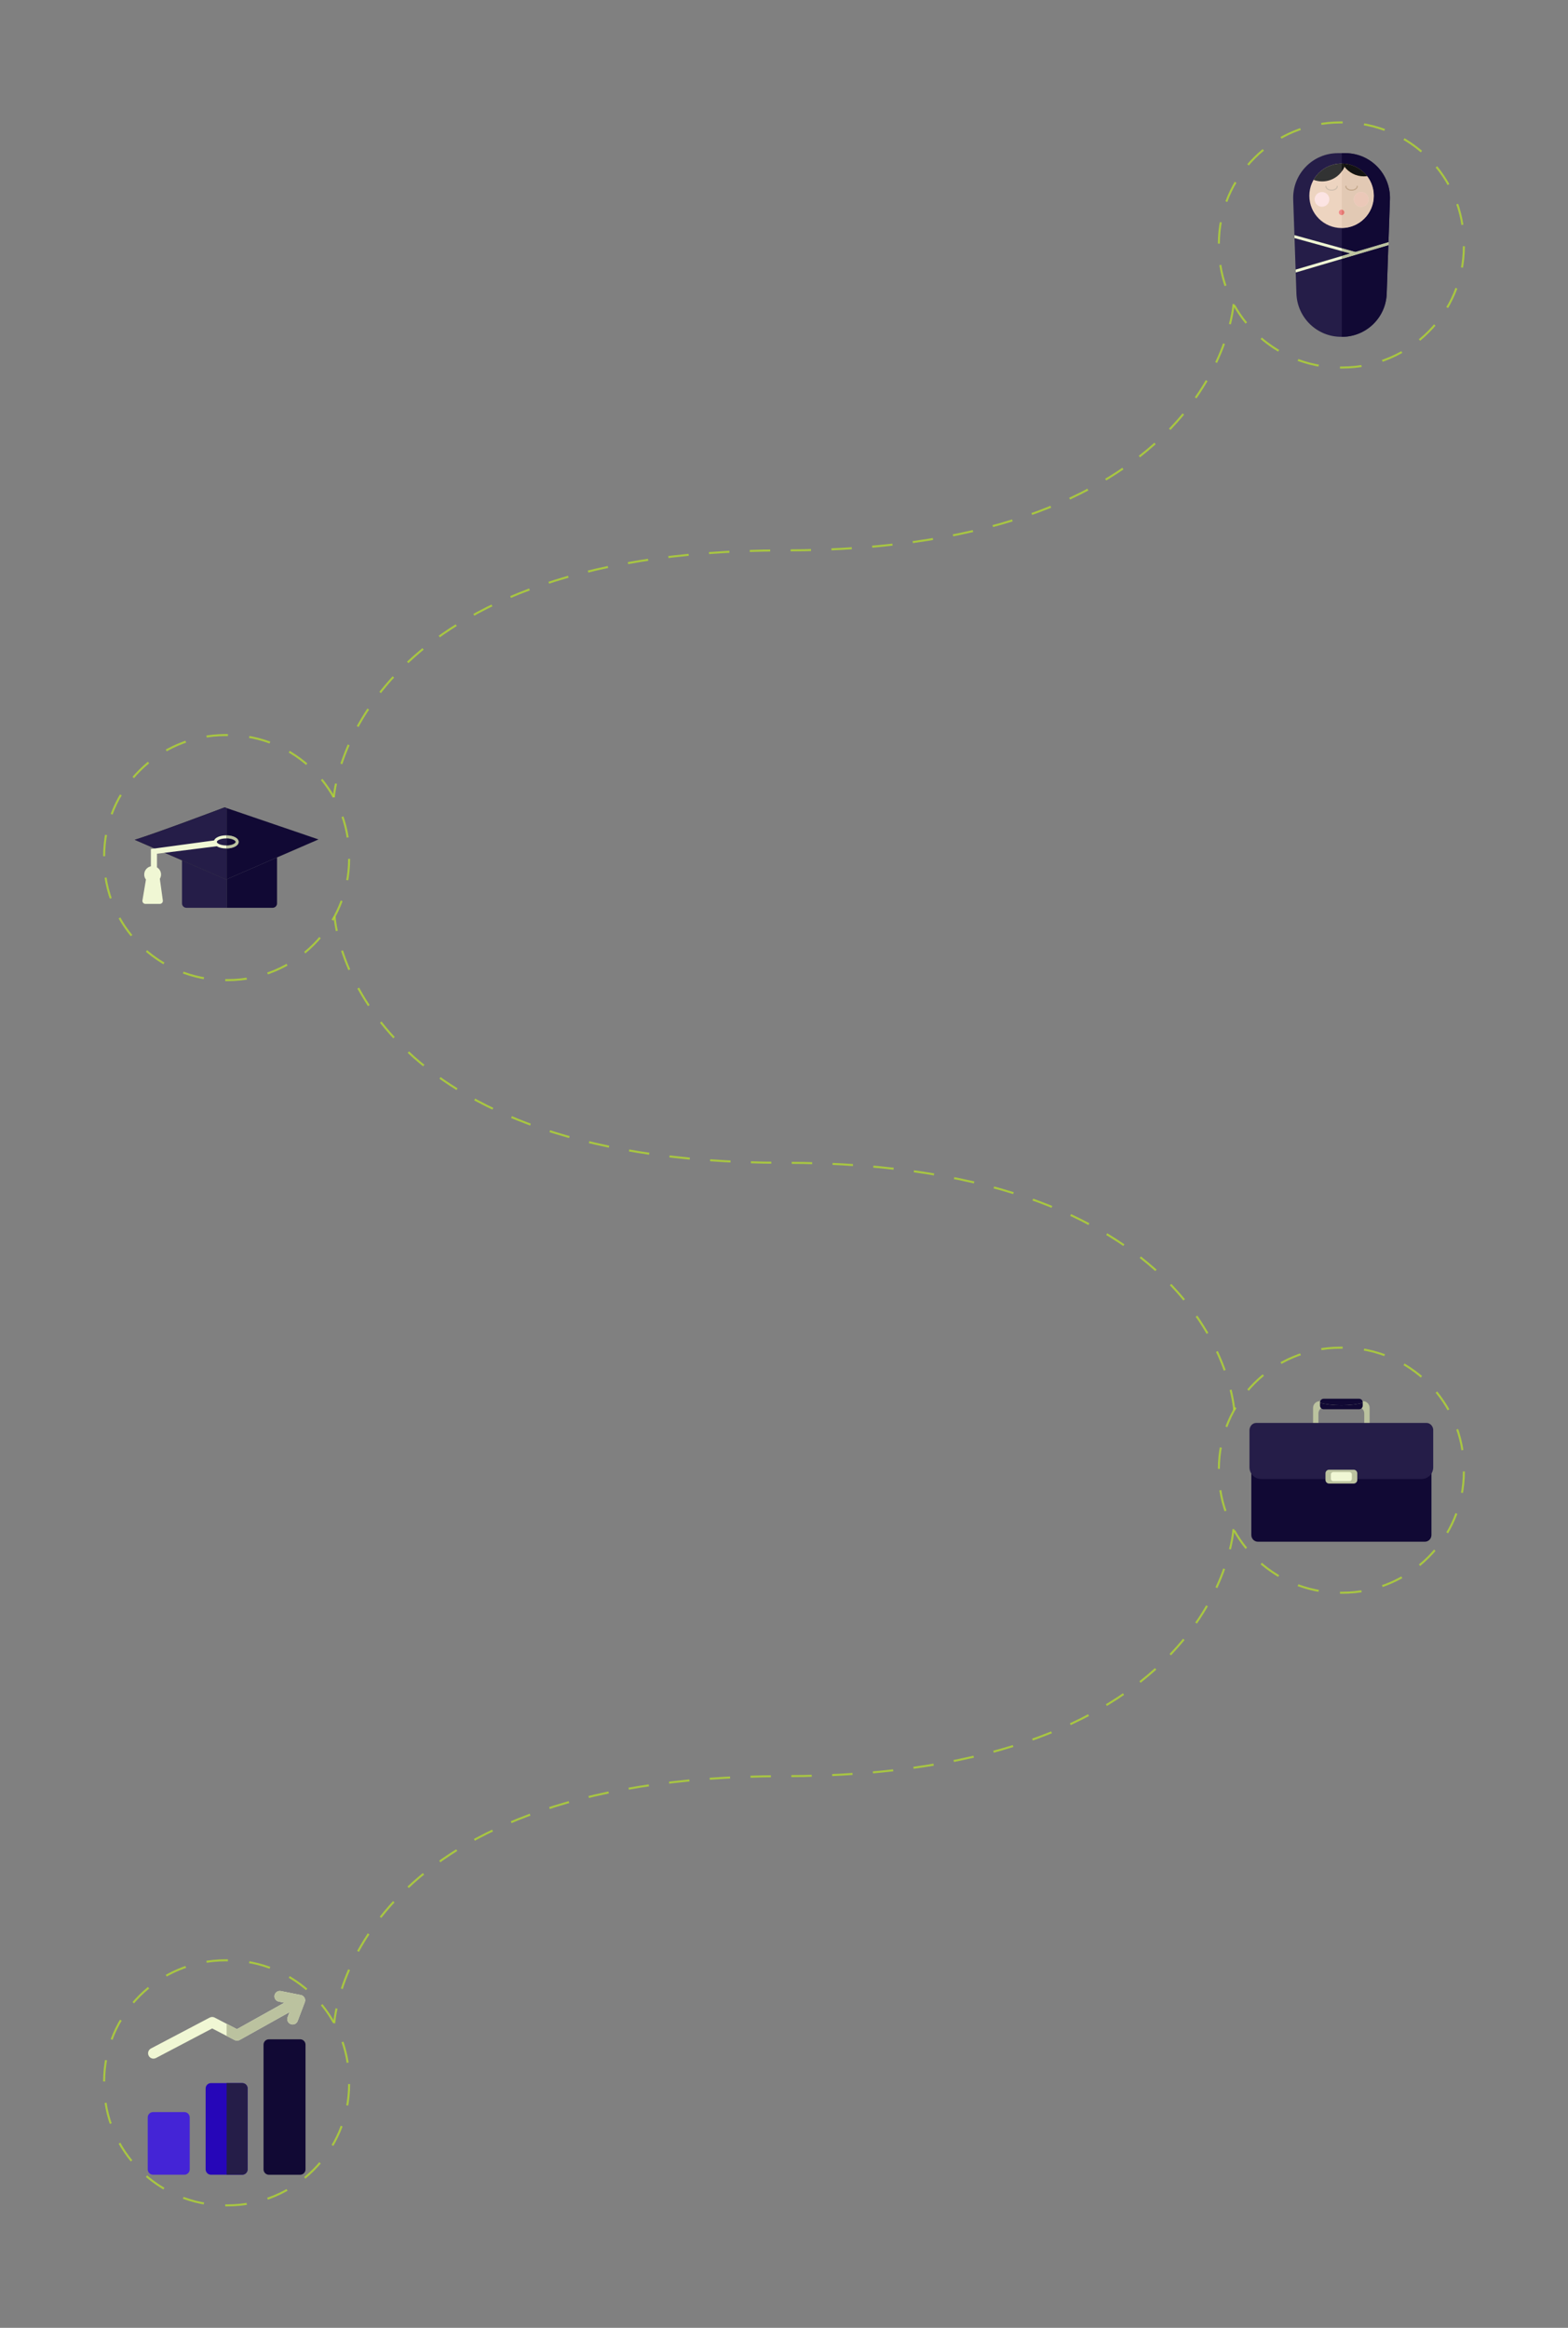 <?xml version="1.0" encoding="utf-8"?>
<!-- Generator: Adobe Illustrator 24.3.0, SVG Export Plug-In . SVG Version: 6.00 Build 0)  -->
<svg version="1.1" id="Camada_1" xmlns="http://www.w3.org/2000/svg" xmlns:xlink="http://www.w3.org/1999/xlink" x="0px" y="0px"
	 viewBox="0 0 768 1139.93" style="enable-background:new 0 0 768 1139.93;" xml:space="preserve">
<rect x="0" y="0" width="768" height="1139.93" fill="#808080" stroke="none"/>
<style type="text/css">
	.st0{opacity:0.8;}
	.st1{fill:none;stroke:#B2D732;stroke-miterlimit:10;stroke-dasharray:10.499,10.499,10.499,10.499,10.499,10.499;}
	.st2{fill:#251D48;}
	.st3{fill:#F0F7D4;}
	.st4{fill:#EDD4C0;}
	.st5{fill:#323333;}
	.st6{fill:#F7D33F;}
	.st7{fill:#FCE4E3;}
	.st8{fill:#D0BFAE;}
	.st9{fill:#F18989;}
	.st10{fill:#110934;}
	.st11{fill:#BBC29F;}
	.st12{fill:#E2C9B4;}
	.st13{fill:#131313;}
	.st14{fill:#EBC8B8;}
	.st15{fill:#C4A88B;}
	.st16{fill:#E2776F;}
	.st17{fill:#212028;}
	.st18{fill:#4424D6;}
	.st19{fill:#2606B8;}
	.st20{opacity:0.8;fill:none;stroke:#B2D732;stroke-miterlimit:10;stroke-dasharray:10,10,10,10,10,10;}
</style>
<g class="st0">
	<path class="st1" d="M656.4,179.96h1.2c32.81,0,59.4-26.59,59.4-59.4v-1.2c0-32.81-26.59-59.4-59.4-59.4h-1.2
		c-32.81,0-59.4,26.59-59.4,59.4v1.2C597,153.37,623.59,179.96,656.4,179.96z"/>
</g>
<path class="st2" d="M657.31,164.94h-0.43c-11.77,0-21.43-9.3-21.89-21.05l-1.58-46.13C632.93,85.33,642.87,75,655.3,75h3.59
	c12.43,0,22.37,10.34,21.89,22.76l-1.58,46.13C678.74,155.65,669.08,164.94,657.31,164.94"/>
<polygon class="st3" points="634.64,133.45 680.02,120.05 680.07,118.6 634.59,132.03 "/>
<polygon class="st3" points="634.06,116.6 663.78,124.8 664.14,123.47 634.01,115.15 "/>
<path class="st4" d="M672.89,95.88c0,8.72-7.07,15.79-15.79,15.79c-8.72,0-15.79-7.07-15.79-15.79c0-8.72,7.07-15.79,15.79-15.79
	C665.82,80.09,672.89,87.16,672.89,95.88"/>
<path class="st5" d="M657.1,80.09c-5.88,0-11.01,3.21-13.73,7.98c1.31,0.49,2.73,0.77,4.21,0.77c5.44,0,10.03-3.65,11.46-8.63
	C658.41,80.13,657.76,80.09,657.1,80.09"/>
<path class="st6" d="M657.51,80.09c2.01,3.73,5.96,6.27,10.5,6.27c0.54,0,1.08-0.04,1.61-0.11
	C666.81,82.61,662.44,80.22,657.51,80.09"/>
<path class="st7" d="M666.7,94.03c-1.99,0-3.61,1.62-3.61,3.61s1.62,3.61,3.61,3.61s3.61-1.62,3.61-3.61S668.69,94.03,666.7,94.03"
	/>
<path class="st7" d="M647.5,94.03c-1.99,0-3.61,1.62-3.61,3.61c0,1.99,1.62,3.61,3.61,3.61s3.61-1.62,3.61-3.61
	C651.11,95.65,649.49,94.03,647.5,94.03"/>
<path class="st8" d="M652.21,93.4c-1.69,0-3.06-0.98-3.06-2.18c0-0.15,0.12-0.27,0.27-0.27c0.15,0,0.27,0.12,0.27,0.27
	c0,0.89,1.15,1.64,2.52,1.64c1.36,0,2.52-0.75,2.52-1.64c0-0.15,0.12-0.27,0.27-0.27s0.27,0.12,0.27,0.27
	C655.27,92.42,653.9,93.4,652.21,93.4"/>
<path class="st8" d="M661.99,93.4c-1.69,0-3.06-0.98-3.06-2.18c0-0.15,0.12-0.27,0.27-0.27c0.15,0,0.27,0.12,0.27,0.27
	c0,0.89,1.15,1.64,2.52,1.64c1.36,0,2.52-0.75,2.52-1.64c0-0.15,0.12-0.27,0.27-0.27c0.15,0,0.27,0.12,0.27,0.27
	C665.06,92.42,663.68,93.4,661.99,93.4"/>
<path class="st9" d="M658.43,104.01c0-0.73-0.59-1.33-1.33-1.33c-0.73,0-1.33,0.59-1.33,1.33c0,0.73,0.59,1.33,1.33,1.33
	C657.83,105.33,658.43,104.74,658.43,104.01"/>
<path class="st10" d="M658.9,75h-1.7v5.09c8.67,0.05,15.69,7.1,15.69,15.79c0,8.69-7.02,15.74-15.69,15.79v9.89l6.65,1.84
	l16.22-4.79l-0.03,0.87l0.75-21.72C681.27,85.33,671.33,75,658.9,75 M680.02,120.05l-22.82,6.74v38.15h0.11
	c11.77,0,21.43-9.3,21.89-21.05L680.02,120.05 M657.2,122.98v2.37l4.15-1.23L657.2,122.98z"/>
<polygon class="st11" points="680.07,118.6 663.85,123.39 664.14,123.47 663.78,124.8 661.35,124.13 657.2,125.35 657.2,126.79 
	680.02,120.05 680.04,119.48 "/>
<polygon class="st11" points="657.2,121.55 657.2,122.98 661.35,124.13 663.78,124.8 664.14,123.47 663.85,123.39 "/>
<path class="st12" d="M657.2,80.09L657.2,80.09c0.1,0,0.21,0,0.31,0.01v0c4.93,0.13,9.3,2.51,12.11,6.16
	c-0.53,0.07-1.06,0.11-1.61,0.11c-3.87,0-7.31-1.84-9.49-4.7c-0.36,0.82-0.8,1.59-1.33,2.3v18.72c0.69,0.05,1.23,0.62,1.23,1.32
	c0,0.7-0.54,1.27-1.23,1.32v6.34c8.67-0.05,15.69-7.1,15.69-15.79C672.89,87.19,665.87,80.14,657.2,80.09 M661.99,92.85
	c1.36,0,2.52-0.75,2.52-1.64c0-0.15,0.12-0.27,0.27-0.27c0.15,0,0.27,0.12,0.27,0.27c0,1.2-1.37,2.18-3.06,2.18
	c-1.69,0-3.06-0.98-3.06-2.18c0-0.15,0.12-0.27,0.27-0.27c0.15,0,0.27,0.12,0.27,0.27C659.48,92.1,660.63,92.85,661.99,92.85
	 M666.7,101.25c-1.99,0-3.61-1.62-3.61-3.61s1.62-3.61,3.61-3.61s3.61,1.62,3.61,3.61S668.69,101.25,666.7,101.25"/>
<path class="st13" d="M657.2,80.09v3.88c0.52-0.71,0.97-1.48,1.33-2.3c-0.38-0.49-0.72-1.02-1.01-1.57
	C657.41,80.09,657.3,80.09,657.2,80.09"/>
<path class="st13" d="M657.51,80.09L657.51,80.09c0.3,0.55,0.64,1.08,1.01,1.57c2.18,2.86,5.62,4.7,9.49,4.7
	c0.54,0,1.08-0.04,1.61-0.11C666.81,82.61,662.44,80.22,657.51,80.09"/>
<path class="st14" d="M666.7,94.03c-1.99,0-3.61,1.62-3.61,3.61s1.62,3.61,3.61,3.61s3.61-1.62,3.61-3.61S668.69,94.03,666.7,94.03"
	/>
<path class="st15" d="M664.78,90.94c-0.15,0-0.27,0.12-0.27,0.27c0,0.89-1.15,1.64-2.52,1.64c-1.36,0-2.52-0.75-2.52-1.64
	c0-0.15-0.12-0.27-0.27-0.27s-0.27,0.12-0.27,0.27c0,1.2,1.37,2.18,3.06,2.18c1.69,0,3.06-0.98,3.06-2.18
	C665.06,91.07,664.93,90.94,664.78,90.94"/>
<path class="st16" d="M657.2,102.69v2.64c0.69-0.05,1.23-0.62,1.23-1.32C658.43,103.31,657.88,102.74,657.2,102.69"/>
<g class="st0">
	<path class="st1" d="M110.4,479.96h1.2c32.81,0,59.4-26.59,59.4-59.4v-1.2c0-32.81-26.59-59.4-59.4-59.4h-1.2
		c-32.81,0-59.4,26.59-59.4,59.4v1.2C51,453.37,77.59,479.96,110.4,479.96z"/>
</g>
<g>
	<path class="st2" d="M111,430.59v13.96H91.29c-1.18,0-2.14-0.96-2.14-2.14v-21.12l21.65,9.39L111,430.59z"/>
	<path class="st17" d="M111,395.71v34.88l-0.2,0.09l-21.65-9.39l-8.49-3.68h-0.01l-4.85-2.11l-9.8-4.25
		c10.85-3.39,36.89-13.19,44.01-15.88L111,395.71z"/>
	<path class="st2" d="M111,395.71v34.88l-0.2,0.09l-21.65-9.39l-8.49-3.68h-0.01l-4.85-2.11l-9.8-4.25
		c10.85-3.39,36.89-13.19,44.01-15.88L111,395.71z"/>
	<path class="st3" d="M110.8,410.57h0.2v-1.49c-0.06-0.01-0.13-0.01-0.2-0.01c-2.99,0-5.35,1.03-5.95,2.49L75.8,415.5l-1.9,0.26
		v8.46c-1.86,0.4-3.26,2.05-3.26,4.03c0,0.9,0.3,1.78,0.84,2.48l-1.71,10.17c-0.08,0.43,0.04,0.88,0.33,1.22
		c0.28,0.33,0.7,0.52,1.14,0.52h7.03c0.44,0,0.85-0.18,1.13-0.51c0.28-0.33,0.41-0.76,0.35-1.19l-1.46-10.6
		c0.38-0.63,0.58-1.35,0.58-2.09c0-1.49-0.8-2.79-1.98-3.51v-6.67l1.34-0.16l2.42-0.3h0.01l25.5-3.2c1.1,0.68,2.74,1.09,4.64,1.09
		c0.07,0,0.14,0,0.2-0.01V414h-0.2c-2.8,0-4.6-1.02-4.6-1.71C106.2,411.58,108,410.57,110.8,410.57z"/>
	<path class="st10" d="M135.69,419.88v22.53c0,1.18-0.96,2.14-2.14,2.14H111v-13.96L135.69,419.88z"/>
	<path class="st10" d="M156,411.07l-20.31,8.81L111,430.59v-15.1c3.38-0.04,5.89-1.41,5.89-3.2c0-1.8-2.51-3.17-5.89-3.21v-13.37
		L156,411.07z"/>
	<path class="st11" d="M116.89,412.29c0,1.79-2.51,3.16-5.89,3.2V414c2.7-0.05,4.4-1.04,4.4-1.71c0-0.69-1.7-1.67-4.4-1.72v-1.49
		C114.38,409.12,116.89,410.49,116.89,412.29z"/>
	<path class="st10" d="M115.4,412.29c0,0.67-1.7,1.66-4.4,1.71v-3.43C113.7,410.62,115.4,411.6,115.4,412.29z"/>
</g>
<g>
	<g>
		<path class="st11" d="M667.54,686.14h-21.09c-1.83,0-3.31,1.48-3.31,3.31v7.38c0,1.69,1.27,3.08,2.9,3.28
			c-0.18-0.4-0.28-0.84-0.28-1.31v-6.61c0-1.63,1.2-2.96,2.68-2.96h17.09c1.48,0,2.68,1.32,2.68,2.96v6.61
			c0,0.47-0.1,0.91-0.28,1.31c1.64-0.2,2.9-1.59,2.9-3.28v-7.38C670.85,687.62,669.37,686.14,667.54,686.14z"/>
	</g>
	<path class="st10" d="M612.89,713.03v38.64c0,1.83,1.45,3.31,3.24,3.31h81.75c1.79,0,3.24-1.48,3.24-3.31v-38.64H612.89z"/>
	<path class="st2" d="M702,700.42c0-1.99-1.48-3.61-3.31-3.61h-83.39c-1.83,0-3.31,1.61-3.31,3.61v18.13c0,3.16,2.56,5.72,5.72,5.72
		h78.55c3.16,0,5.72-2.56,5.72-5.72V700.42z"/>
	<path class="st11" d="M664.8,724.72c0,0.98-0.8,1.78-1.78,1.78h-12.03c-0.98,0-1.78-0.8-1.78-1.78v-3.22c0-0.98,0.8-1.78,1.78-1.78
		h12.03c0.98,0,1.78,0.8,1.78,1.78V724.72z"/>
	<path class="st3" d="M662.13,724.17c0,0.65-0.52,1.17-1.17,1.17h-7.92c-0.65,0-1.17-0.52-1.17-1.17v-2.12
		c0-0.65,0.52-1.17,1.17-1.17h7.92c0.65,0,1.17,0.52,1.17,1.17V724.17z"/>
	<g>
		<path class="st10" d="M646.54,686.95v1.39c0,0.98,0.8,1.78,1.78,1.78h17.36c0.98,0,1.78-0.8,1.78-1.78v-1.39
			c-2.63,0.74-6.34,1.21-10.46,1.21S649.17,687.69,646.54,686.95z"/>
		<path class="st10" d="M665.68,684.96h-17.36c-0.98,0-1.78,0.8-1.78,1.78v0.21c2.63,0.74,6.34,1.21,10.46,1.21
			s7.83-0.46,10.46-1.21v-0.21C667.46,685.75,666.66,684.96,665.68,684.96z"/>
	</g>
</g>
<g class="st0">
	<path class="st1" d="M656.4,779.96h1.2c32.81,0,59.4-26.59,59.4-59.4v-1.2c0-32.81-26.59-59.4-59.4-59.4h-1.2
		c-32.81,0-59.4,26.59-59.4,59.4v1.2C597,753.37,623.59,779.96,656.4,779.96z"/>
</g>
<g>
	<path class="st18" d="M90.28,1034.28H75c-1.46,0-2.64,1.18-2.64,2.64v25.41c0,1.46,1.18,2.64,2.64,2.64h15.28
		c1.46,0,2.64-1.18,2.64-2.64v-25.41C92.92,1035.47,91.74,1034.28,90.28,1034.28z"/>
	<path class="st19" d="M118.64,1020.08h-15.28c-1.46,0-2.64,1.18-2.64,2.64v39.61c0,1.46,1.18,2.64,2.64,2.64h15.28
		c1.46,0,2.64-1.18,2.64-2.64v-39.61C121.28,1021.26,120.1,1020.08,118.64,1020.08z"/>
	<path class="st10" d="M147,998.64h-15.28c-1.46,0-2.64,1.18-2.64,2.64v61.06c0,1.46,1.18,2.64,2.64,2.64H147
		c1.46,0,2.64-1.18,2.64-2.64v-61.06C149.64,999.82,148.46,998.64,147,998.64z"/>
	<path class="st3" d="M149.14,978.27c-0.38-0.68-1.03-1.16-1.79-1.31l-9.78-1.95c-1.43-0.28-2.82,0.64-3.1,2.07
		c-0.28,1.43,0.64,2.82,2.07,3.1l2.72,0.54l-23.2,12.95l-10.92-5.66c-0.77-0.4-1.68-0.39-2.44,0.01l-28.76,15.12
		c-1.29,0.68-1.78,2.27-1.11,3.56c0.47,0.9,1.39,1.41,2.34,1.41c0.41,0,0.83-0.1,1.22-0.3l27.54-14.48l10.96,5.68
		c0.79,0.41,1.72,0.39,2.5-0.04l24.42-13.63l-0.94,2.48c-0.52,1.36,0.17,2.88,1.53,3.4c0.31,0.12,0.62,0.17,0.93,0.17
		c1.06,0,2.07-0.65,2.47-1.7l3.49-9.21C149.57,979.76,149.51,978.95,149.14,978.27z"/>
	<path class="st2" d="M118.64,1064.96c1.46,0,2.64-1.18,2.64-2.64v-39.61c0-1.46-1.18-2.64-2.64-2.64H111v44.88H118.64z"/>
	<path class="st11" d="M149.14,978.27c-0.38-0.68-1.03-1.16-1.79-1.31l-9.78-1.95c-1.43-0.28-2.82,0.64-3.1,2.07
		c-0.28,1.43,0.64,2.82,2.07,3.1l2.72,0.54l-23.2,12.95l-5.06-2.63v5.94l3.9,2.02c0.79,0.41,1.72,0.39,2.5-0.04l24.42-13.63
		l-0.94,2.48c-0.52,1.36,0.17,2.88,1.53,3.4c0.31,0.12,0.62,0.17,0.93,0.17c1.06,0,2.07-0.65,2.47-1.7l3.49-9.21
		C149.57,979.76,149.51,978.95,149.14,978.27z"/>
</g>
<g class="st0">
	<path class="st1" d="M110.4,1079.96h1.2c32.81,0,59.4-26.59,59.4-59.4v-1.2c0-32.81-26.59-59.4-59.4-59.4h-1.2
		c-32.81,0-59.4,26.59-59.4,59.4v1.2C51,1053.37,77.59,1079.96,110.4,1079.96z"/>
</g>
<path class="st20" d="M604.19,148.91c0,0-7.46,120.62-220.08,120.62S163.5,390.45,163.5,390.45"/>
<path class="st20" d="M604.14,748.82c0,0-6.68,120.97-220.16,120.97S163.7,990.82,163.7,990.82"/>
<path class="st20" d="M604.51,690.44c0,0-7.32-121.02-220.67-121.02S163.88,448.78,163.88,448.78"/>
</svg>
